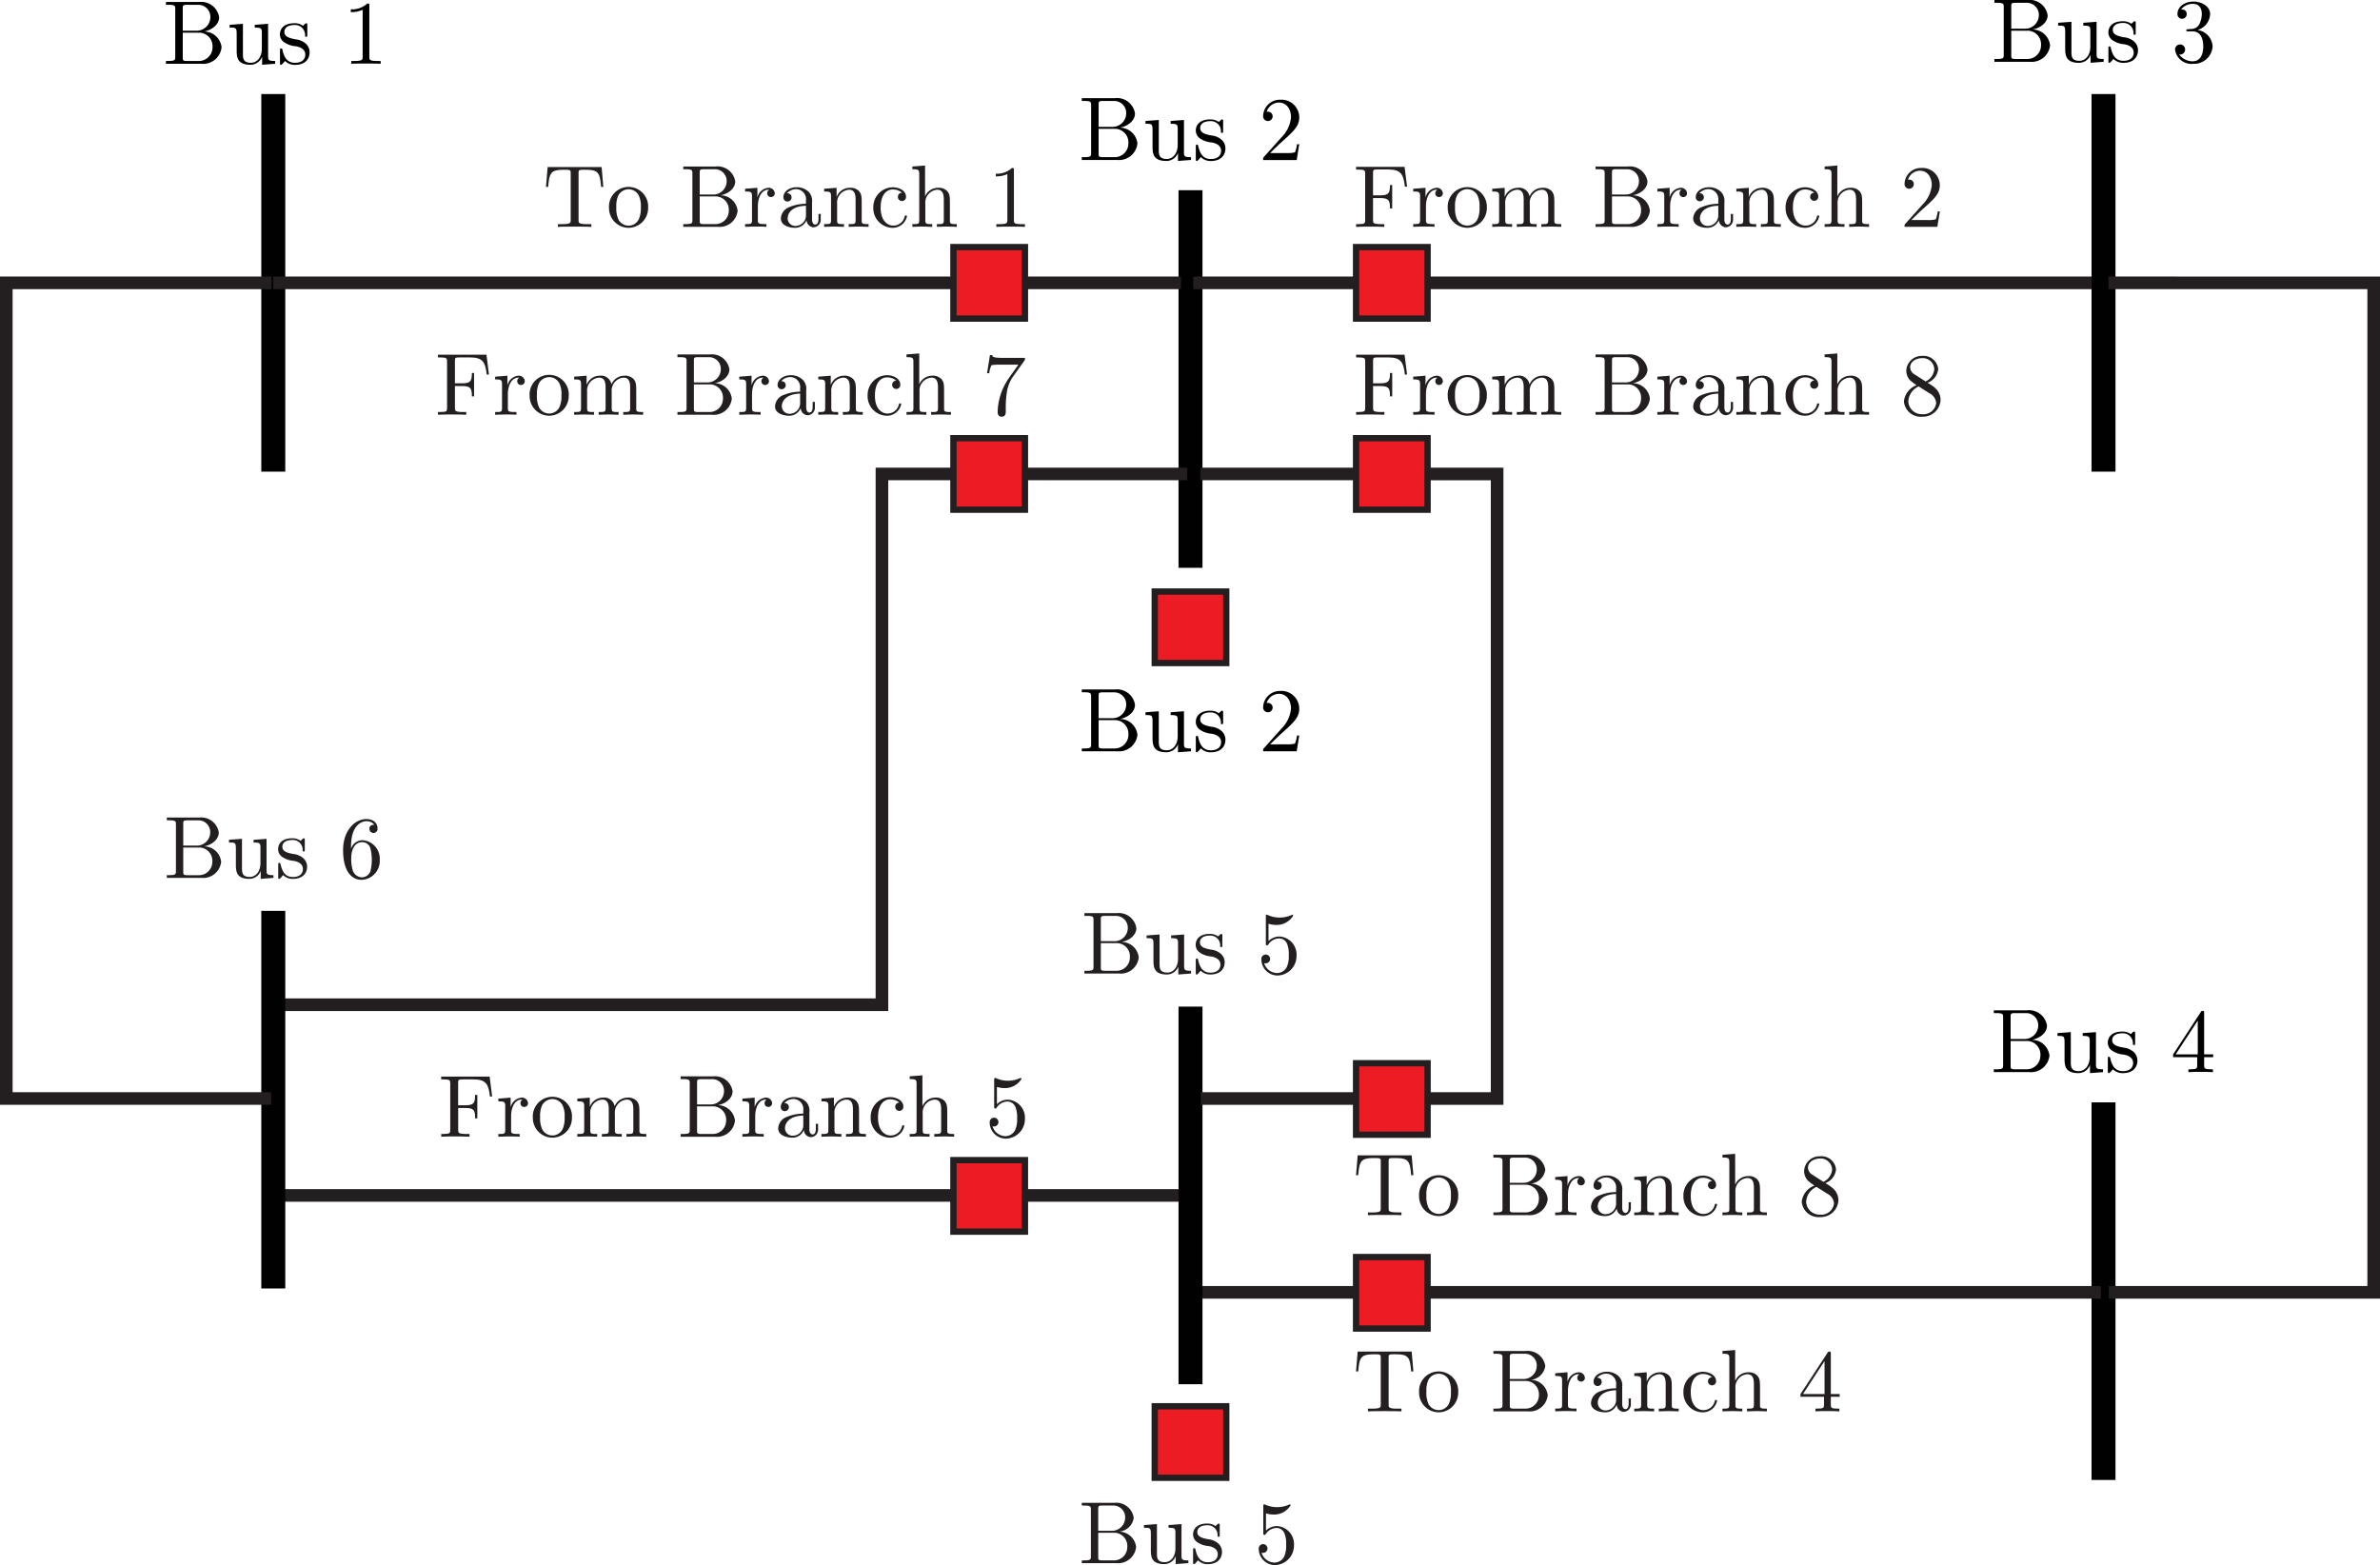 <svg id="Layer_1" data-name="Layer 1" xmlns="http://www.w3.org/2000/svg" viewBox="0 0 188.66 124.069"><defs><style>.cls-1,.cls-4{fill:none;}.cls-1{stroke:#010101;stroke-width:1.9px;}.cls-1,.cls-3,.cls-4,.cls-5{stroke-miterlimit:10;}.cls-2{fill:#231f20;}.cls-3{fill:#fff;}.cls-3,.cls-4,.cls-5{stroke:#231f20;}.cls-5{fill:#ed1c24;stroke-width:0.5px;}</style></defs><path d="M26.126,5.311a1.466,1.466,0,0,1-1.6,1.313H21.715V6.4h.172c.552,0,.566-.079.566-.338V2.284c0-.258-.014-.337-.566-.337h-.172V1.725H24.34a1.44,1.44,0,0,1,1.593,1.212c0,.531-.5.99-1.191,1.126A1.408,1.408,0,0,1,26.126,5.311ZM24.089,4a1.083,1.083,0,0,0,1.148-1.062.953.953,0,0,0-.947-.99H23.4c-.337,0-.351.05-.351.287V4ZM25.409,5.3A1.075,1.075,0,0,0,24.4,4.156H23.049V6.115c0,.237.014.287.351.287h.9A1.085,1.085,0,0,0,25.409,5.3Z" transform="translate(-8.562 -1.567)"/><path d="M28.414,6.7c-1.09,0-1.09-.653-1.09-1.212V4.415c0-.638,0-.66-.56-.66V3.533l1.055-.08V5.835c0,.373.028.71.631.71.524,0,.868-.488.868-1.111V4.156c0-.351-.057-.4-.559-.4V3.533l1.054-.08V6c0,.351.058.4.56.4v.222L29.34,6.7V6.057A.978.978,0,0,1,28.414,6.7Z" transform="translate(-8.562 -1.567)"/><path d="M31.061,4.9a.762.762,0,0,1-.309-.609c0-.4.273-.883,1.148-.883a1.106,1.106,0,0,1,.675.2A1.1,1.1,0,0,0,32.7,3.5c.093-.087.107-.087.143-.087.079,0,.079.051.079.172v.725c0,.136,0,.173-.093.173a.076.076,0,0,1-.086-.065.792.792,0,0,0-.84-.868c-.617,0-.8.293-.8.545,0,.416.48.509.882.588a1.464,1.464,0,0,1,.818.345.923.923,0,0,1,.3.681c0,.517-.33,1-1.155,1a1.073,1.073,0,0,1-.789-.308,1.621,1.621,0,0,0-.143.164c-.137.137-.144.144-.18.144-.079,0-.079-.05-.079-.172V5.584c0-.129,0-.179.094-.179.072,0,.079.029.1.122.136.609.395,1.018,1,1.018.56,0,.811-.286.811-.652,0-.517-.588-.631-.746-.66A1.88,1.88,0,0,1,31.061,4.9Z" transform="translate(-8.562 -1.567)"/><path d="M37.839,6.057c0,.266.022.345.668.345h.229v.222c-.251-.021-.875-.021-1.162-.021s-.911,0-1.162.021V6.4h.23c.645,0,.667-.086.667-.345V2.341a2.146,2.146,0,0,1-.94.187V2.306a1.772,1.772,0,0,0,1.306-.46c.164,0,.164.014.164.187Z" transform="translate(-8.562 -1.567)"/><line class="cls-1" x1="21.663" y1="7.455" x2="21.663" y2="37.389"/><path class="cls-2" d="M26.094,69.878a1.433,1.433,0,0,1-1.562,1.282H21.786v-.217h.168c.539,0,.554-.077.554-.329V66.923c0-.252-.015-.329-.554-.329h-.168v-.217H24.35a1.406,1.406,0,0,1,1.555,1.183c0,.519-.484.967-1.163,1.1A1.375,1.375,0,0,1,26.094,69.878ZM24.105,68.6a1.056,1.056,0,0,0,1.12-1.037.93.93,0,0,0-.924-.966h-.869c-.329,0-.343.049-.343.28V68.6Zm1.288,1.275a1.049,1.049,0,0,0-.987-1.121H23.089v1.912c0,.231.014.28.343.28h.876A1.057,1.057,0,0,0,25.393,69.872Z" transform="translate(-8.562 -1.567)"/><path class="cls-2" d="M28.326,71.237c-1.065,0-1.065-.637-1.065-1.183V69c0-.623,0-.645-.547-.645v-.216l1.03-.077V70.39c0,.364.028.693.617.693.51,0,.846-.476.846-1.085V68.751c0-.343-.055-.393-.546-.393v-.216l1.03-.077v2.486c0,.343.056.392.547.392v.217l-1.009.077v-.63A.956.956,0,0,1,28.326,71.237Z" transform="translate(-8.562 -1.567)"/><path class="cls-2" d="M30.908,69.48a.747.747,0,0,1-.3-.6c0-.392.266-.861,1.121-.861a1.079,1.079,0,0,1,.658.2.9.9,0,0,0,.119-.112c.091-.084.106-.084.14-.084.077,0,.077.048.077.168V68.9c0,.133,0,.168-.091.168-.013,0-.077,0-.084-.063a.772.772,0,0,0-.819-.847c-.6,0-.784.287-.784.532,0,.406.468.5.861.574a1.427,1.427,0,0,1,.8.336.906.906,0,0,1,.3.666c0,.5-.322.973-1.128.973a1.048,1.048,0,0,1-.771-.3,1.3,1.3,0,0,0-.139.161c-.134.133-.141.14-.176.14-.077,0-.077-.049-.077-.168v-.924c0-.126,0-.175.092-.175.069,0,.077.028.1.118.133.6.386,1,.974,1,.546,0,.791-.28.791-.637,0-.5-.574-.616-.728-.645A1.837,1.837,0,0,1,30.908,69.48Z" transform="translate(-8.562 -1.567)"/><path class="cls-2" d="M37.264,68.17a1.468,1.468,0,0,1,1.4,1.562,1.5,1.5,0,0,1-1.442,1.583c-.651,0-1.464-.5-1.464-2.368,0-1.548.945-2.451,1.842-2.451.581,0,.89.336.89.756a.323.323,0,1,1-.645.014c0-.315.28-.315.386-.315a.722.722,0,0,0-.616-.28c-.358,0-1.227.252-1.227,2.024v.168A.969.969,0,0,1,37.264,68.17Zm.651,2.493a3.723,3.723,0,0,0-.006-1.9.677.677,0,0,0-.652-.434c-.631,0-.854.7-.854,1.246a3.423,3.423,0,0,0,.126,1.016.805.805,0,0,0,.693.525A.732.732,0,0,0,37.915,70.663Z" transform="translate(-8.562 -1.567)"/><line class="cls-1" x1="94.37" y1="15.079" x2="94.37" y2="45.012"/><path d="M98.726,12.935a1.468,1.468,0,0,1-1.6,1.313H94.314v-.223h.172c.553,0,.567-.079.567-.337V9.908c0-.259-.014-.338-.567-.338h-.172V9.348H96.94a1.44,1.44,0,0,1,1.592,1.212c0,.531-.495.99-1.191,1.126A1.41,1.41,0,0,1,98.726,12.935Zm-2.037-1.313a1.082,1.082,0,0,0,1.147-1.062.953.953,0,0,0-.947-.99H96c-.337,0-.352.051-.352.287v1.765Zm1.32,1.3A1.075,1.075,0,0,0,97,11.78H95.648v1.958c0,.237.015.287.352.287h.9A1.084,1.084,0,0,0,98.009,12.927Z" transform="translate(-8.562 -1.567)"/><path d="M101.013,14.327c-1.09,0-1.09-.653-1.09-1.213V12.038c0-.639,0-.659-.559-.659v-.223l1.054-.079v2.381c0,.374.029.711.631.711.524,0,.869-.488.869-1.112V11.78c0-.352-.058-.4-.56-.4v-.223l1.055-.079v2.546c0,.352.057.4.559.4v.223l-1.033.079v-.646A.979.979,0,0,1,101.013,14.327Z" transform="translate(-8.562 -1.567)"/><path d="M103.66,12.526a.765.765,0,0,1-.308-.61c0-.4.273-.882,1.148-.882a1.11,1.11,0,0,1,.674.2.941.941,0,0,0,.122-.114c.093-.086.108-.086.144-.086.078,0,.078.05.078.172v.724c0,.137,0,.173-.093.173a.077.077,0,0,1-.086-.065.791.791,0,0,0-.839-.868c-.617,0-.8.294-.8.545,0,.417.481.509.883.589a1.453,1.453,0,0,1,.817.344.922.922,0,0,1,.3.682c0,.516-.33,1-1.155,1a1.069,1.069,0,0,1-.789-.309,1.9,1.9,0,0,0-.144.165c-.136.137-.143.144-.179.144-.079,0-.079-.05-.079-.173v-.947c0-.128,0-.179.093-.179.072,0,.079.029.1.122.137.61.395,1.019,1,1.019.559,0,.811-.287.811-.653,0-.517-.589-.632-.747-.66A1.885,1.885,0,0,1,103.66,12.526Z" transform="translate(-8.562 -1.567)"/><path d="M110.532,13.7a2.359,2.359,0,0,0,.682-.057,2.394,2.394,0,0,0,.158-.639h.179l-.2,1.249h-2.662c0-.172,0-.187.08-.266l1.377-1.535a2.574,2.574,0,0,0,.753-1.585c0-.589-.308-1.17-.961-1.17a1.035,1.035,0,0,0-.969.732.281.281,0,0,1,.093-.007.363.363,0,0,1,.381.373.377.377,0,1,1-.754-.022,1.326,1.326,0,0,1,1.342-1.3,1.41,1.41,0,0,1,1.521,1.393c0,.717-.431,1.1-1.549,2.094l-.761.739Z" transform="translate(-8.562 -1.567)"/><line class="cls-3" x1="21.663" y1="22.422" x2="93.612" y2="22.422"/><line class="cls-1" x1="166.743" y1="87.388" x2="166.743" y2="117.322"/><polyline class="cls-4" points="94.109 37.571 69.912 37.571 69.911 79.647 22.19 79.648"/><line class="cls-3" x1="21.892" y1="94.765" x2="93.841" y2="94.765"/><line class="cls-1" x1="21.663" y1="102.141" x2="21.663" y2="72.207"/><line class="cls-3" x1="94.587" y1="102.448" x2="166.535" y2="102.448"/><line class="cls-1" x1="94.37" y1="79.798" x2="94.37" y2="109.732"/><line class="cls-3" x1="94.587" y1="22.422" x2="166.535" y2="22.422"/><line class="cls-1" x1="166.743" y1="7.455" x2="166.743" y2="37.389"/><path d="M171.07,5.153a1.468,1.468,0,0,1-1.6,1.314h-2.812V6.244h.172c.552,0,.566-.079.566-.337V2.126c0-.258-.014-.337-.566-.337h-.172V1.567h2.625a1.44,1.44,0,0,1,1.593,1.212c0,.531-.5.99-1.191,1.126A1.41,1.41,0,0,1,171.07,5.153ZM169.032,3.84a1.081,1.081,0,0,0,1.148-1.061.953.953,0,0,0-.947-.99h-.889c-.338,0-.352.05-.352.287V3.84Zm1.32,1.306A1.074,1.074,0,0,0,169.341,4h-1.349V5.957c0,.237.014.287.352.287h.9A1.085,1.085,0,0,0,170.352,5.146Z" transform="translate(-8.562 -1.567)"/><path d="M173.357,6.546c-1.09,0-1.09-.653-1.09-1.213V4.257c0-.639,0-.66-.56-.66V3.374l1.055-.078V5.677c0,.374.029.711.631.711.524,0,.868-.488.868-1.112V4c0-.352-.057-.4-.559-.4V3.374l1.054-.078V5.842c0,.352.058.4.56.4v.223l-1.033.079V5.9A.981.981,0,0,1,173.357,6.546Z" transform="translate(-8.562 -1.567)"/><path d="M176,4.744a.762.762,0,0,1-.309-.609c0-.4.273-.883,1.148-.883a1.106,1.106,0,0,1,.675.2,1.011,1.011,0,0,0,.122-.114c.093-.087.108-.087.143-.087.079,0,.079.051.079.173v.724c0,.137,0,.172-.093.172-.014,0-.079,0-.086-.064a.792.792,0,0,0-.84-.869c-.617,0-.8.294-.8.546,0,.416.481.509.882.588a1.467,1.467,0,0,1,.818.344.925.925,0,0,1,.3.682c0,.517-.329,1-1.154,1a1.076,1.076,0,0,1-.79-.309,1.521,1.521,0,0,0-.143.165c-.137.136-.144.144-.179.144-.08,0-.08-.051-.08-.173V5.426c0-.129,0-.179.094-.179.072,0,.079.029.1.121.137.611.395,1.02,1,1.02.559,0,.81-.288.81-.653,0-.517-.588-.632-.746-.66A1.874,1.874,0,0,1,176,4.744Z" transform="translate(-8.562 -1.567)"/><path d="M183.952,5.24a1.463,1.463,0,0,1-1.528,1.384A1.309,1.309,0,0,1,180.975,5.5a.4.4,0,1,1,.8-.014.393.393,0,0,1-.474.394,1.306,1.306,0,0,0,1.1.545c.315,0,.81-.208.81-1.183,0-.7-.265-1.191-.854-1.191h-.315c-.122,0-.172,0-.172-.079s.05-.079.107-.087.223-.014.28-.021a.7.7,0,0,0,.639-.373,1.8,1.8,0,0,0,.2-.818c0-.645-.394-.8-.688-.8a1.164,1.164,0,0,0-.955.445c.108,0,.445,0,.445.358a.366.366,0,1,1-.731-.007c0-.545.545-.976,1.269-.976.689,0,1.321.4,1.321.99a1.383,1.383,0,0,1-1,1.263A1.384,1.384,0,0,1,183.952,5.24Z" transform="translate(-8.562 -1.567)"/><path d="M171.02,85.245a1.467,1.467,0,0,1-1.6,1.312h-2.812v-.223h.172c.553,0,.567-.078.567-.336V82.217c0-.258-.014-.338-.567-.338h-.172v-.222h2.625a1.441,1.441,0,0,1,1.593,1.212c0,.531-.5.99-1.191,1.127A1.409,1.409,0,0,1,171.02,85.245Zm-2.038-1.314a1.082,1.082,0,0,0,1.148-1.062.954.954,0,0,0-.947-.99h-.889c-.338,0-.352.051-.352.287v1.765Zm1.321,1.306a1.076,1.076,0,0,0-1.012-1.148h-1.349v1.959c0,.236.014.286.352.286h.9A1.084,1.084,0,0,0,170.3,85.237Z" transform="translate(-8.562 -1.567)"/><path d="M173.307,86.636c-1.09,0-1.09-.653-1.09-1.212V84.347c0-.638,0-.659-.559-.659v-.223l1.054-.079v2.382c0,.373.028.71.631.71.524,0,.868-.487.868-1.112V84.089c0-.351-.057-.4-.559-.4v-.223l1.054-.079v2.547c0,.351.058.4.56.4v.223l-1.033.079v-.645A.98.98,0,0,1,173.307,86.636Z" transform="translate(-8.562 -1.567)"/><path d="M175.954,84.835a.761.761,0,0,1-.308-.609c0-.4.273-.883,1.147-.883a1.106,1.106,0,0,1,.675.2.945.945,0,0,0,.122-.115c.093-.086.107-.086.143-.086.079,0,.079.05.079.173v.724c0,.136,0,.172-.093.172a.077.077,0,0,1-.086-.065.791.791,0,0,0-.84-.867c-.616,0-.8.294-.8.545,0,.416.481.509.883.588a1.46,1.46,0,0,1,.817.344.928.928,0,0,1,.3.682c0,.516-.329,1-1.154,1a1.072,1.072,0,0,1-.79-.309,1.81,1.81,0,0,0-.143.166c-.137.136-.144.143-.179.143-.079,0-.079-.05-.079-.172v-.947c0-.129,0-.18.093-.18.072,0,.079.029.1.123.137.609.4,1.018,1,1.018.56,0,.811-.287.811-.653,0-.517-.589-.631-.747-.66A1.875,1.875,0,0,1,175.954,84.835Z" transform="translate(-8.562 -1.567)"/><path d="M180.824,85.373v-.222l2.2-3.364c.057-.087.079-.087.144-.087.114,0,.114.043.114.187v3.264H184v.222h-.717V86c0,.258.015.336.546.336h.15v.223c-.294-.022-.674-.022-.976-.022s-.674,0-.968.022v-.223h.151c.531,0,.545-.078.545-.336v-.625Zm1.952-2.9-1.751,2.676h1.751Z" transform="translate(-8.562 -1.567)"/><path class="cls-2" d="M98.829,77.46a1.433,1.433,0,0,1-1.562,1.282H94.521v-.218h.169c.539,0,.553-.076.553-.329V74.5c0-.252-.014-.329-.553-.329h-.169v-.217h2.564a1.406,1.406,0,0,1,1.555,1.184c0,.518-.483.966-1.163,1.1A1.376,1.376,0,0,1,98.829,77.46ZM96.84,76.178a1.056,1.056,0,0,0,1.12-1.036.931.931,0,0,0-.924-.967h-.869c-.329,0-.343.049-.343.281v1.722Zm1.288,1.275a1.049,1.049,0,0,0-.987-1.12H95.824v1.912c0,.231.014.279.343.279h.876A1.057,1.057,0,0,0,98.128,77.453Z" transform="translate(-8.562 -1.567)"/><path class="cls-2" d="M101.06,78.819c-1.064,0-1.064-.638-1.064-1.184v-1.05c0-.624,0-.645-.546-.645v-.217l1.029-.077v2.325c0,.364.028.694.617.694.511,0,.847-.476.847-1.086V76.333c0-.344-.056-.393-.546-.393v-.217l1.029-.077v2.486c0,.344.056.392.547.392v.218l-1.009.077v-.63A.955.955,0,0,1,101.06,78.819Z" transform="translate(-8.562 -1.567)"/><path class="cls-2" d="M103.642,77.061a.748.748,0,0,1-.3-.6c0-.392.266-.861,1.121-.861a1.079,1.079,0,0,1,.658.2.9.9,0,0,0,.119-.112c.091-.084.106-.084.14-.084.077,0,.077.049.077.168v.708c0,.133,0,.167-.09.167-.015,0-.078,0-.084-.062a.774.774,0,0,0-.82-.848c-.6,0-.784.287-.784.533,0,.406.469.5.861.574a1.427,1.427,0,0,1,.8.336.9.9,0,0,1,.3.665c0,.5-.323.974-1.128.974a1.046,1.046,0,0,1-.77-.3,1.274,1.274,0,0,0-.14.161c-.134.133-.141.14-.176.14-.077,0-.077-.049-.077-.168v-.925c0-.126,0-.175.091-.175.07,0,.078.028.1.119.132.6.385,1,.973,1,.546,0,.791-.281.791-.638,0-.5-.574-.616-.728-.644A1.843,1.843,0,0,1,103.642,77.061Z" transform="translate(-8.562 -1.567)"/><path class="cls-2" d="M109.817,78.9a1.287,1.287,0,0,1-1.268-1.282.348.348,0,1,1,.343.315.316.316,0,0,1-.119-.014,1.091,1.091,0,0,0,1.03.785.879.879,0,0,0,.75-.455,2.041,2.041,0,0,0,.168-.96,2.178,2.178,0,0,0-.126-.883.687.687,0,0,0-.6-.448,1.053,1.053,0,0,0-.9.49c-.028.042-.042.063-.091.063-.1,0-.1-.055-.1-.182V74.252c0-.112,0-.168.069-.168a.2.2,0,0,1,.084.021,2.28,2.28,0,0,0,.932.2,2.321,2.321,0,0,0,.953-.2.1.1,0,0,1,.056-.021.068.068,0,0,1,.07.077,1.529,1.529,0,0,1-1.352.729,2.232,2.232,0,0,1-.6-.091v1.365a1.235,1.235,0,0,1,.89-.357,1.438,1.438,0,0,1,1.331,1.534A1.547,1.547,0,0,1,109.817,78.9Z" transform="translate(-8.562 -1.567)"/><polyline class="cls-4" points="95.148 37.571 118.675 37.572 118.675 62.546 118.675 87.082 95.182 87.082"/><polyline class="cls-4" points="167.133 22.422 188.16 22.423 188.16 62.79 188.16 102.448 167.167 102.448"/><polyline class="cls-4" points="21.527 22.422 0.5 22.422 0.5 55.039 0.5 87.082 21.493 87.082"/><rect class="cls-5" x="75.577" y="91.967" width="5.669" height="5.669"/><rect class="cls-5" x="107.494" y="84.285" width="5.669" height="5.669"/><rect class="cls-5" x="107.494" y="99.65" width="5.669" height="5.669"/><rect class="cls-5" x="91.535" y="111.48" width="5.669" height="5.669"/><rect class="cls-5" x="75.577" y="19.587" width="5.669" height="5.669"/><rect class="cls-5" x="75.577" y="34.737" width="5.669" height="5.669"/><rect class="cls-5" x="107.494" y="34.737" width="5.669" height="5.669"/><rect class="cls-5" x="107.494" y="19.587" width="5.669" height="5.669"/><rect class="cls-5" x="91.535" y="46.893" width="5.669" height="5.669"/><path class="cls-2" d="M120.1,16.363h-.175C119.81,15.4,119.635,15,118.584,15h-.841c-.329,0-.342.049-.342.28v1.772h.6c.673,0,.743-.231.743-.82h.175v1.856h-.175c0-.595-.07-.819-.743-.819h-.6V19c0,.245,0,.336.665.336h.231v.217c-.253-.021-.889-.021-1.177-.021s-.819,0-1.064.021v-.217h.168c.539,0,.553-.077.553-.329v-3.67c0-.252-.014-.329-.553-.329h-.168v-.217H119.9Z" transform="translate(-8.562 -1.567)"/><path class="cls-2" d="M122.419,16.454a.479.479,0,0,1,.519.427.3.3,0,0,1-.3.308.29.29,0,0,1-.3-.3.3.3,0,0,1,.161-.273.177.177,0,0,0-.077-.007c-.532,0-.826.623-.826,1.316V19c0,.252.014.329.532.329h.147v.217c-.28-.021-.61-.021-.89-.021-.2,0-.524.015-.8.021v-.217c.469,0,.546,0,.546-.315V17.14c0-.343-.055-.392-.546-.392v-.217l.974-.077v.77A.98.98,0,0,1,122.419,16.454Z" transform="translate(-8.562 -1.567)"/><path class="cls-2" d="M124.869,19.627a1.564,1.564,0,0,1-1.547-1.577,1.553,1.553,0,1,1,3.1,0A1.561,1.561,0,0,1,124.869,19.627Zm.82-.694a2.126,2.126,0,0,0,.154-.938,1.916,1.916,0,0,0-.183-.974.916.916,0,0,0-.791-.455.939.939,0,0,0-.8.469,2.009,2.009,0,0,0-.168.96,2.094,2.094,0,0,0,.174.987.918.918,0,0,0,.8.469A.9.9,0,0,0,125.689,18.933Z" transform="translate(-8.562 -1.567)"/><path class="cls-2" d="M126.85,16.748v-.217l.987-.077v.735a1.105,1.105,0,0,1,1.036-.735.829.829,0,0,1,.932.686,1.109,1.109,0,0,1,1.016-.686.933.933,0,0,1,.735.259c.217.252.217.469.217,1.071v1.338c.007.21.182.21.547.21v.217c-.239-.006-.6-.021-.785-.021s-.546.015-.792.021v-.217c.47,0,.546,0,.546-.315V17.385c0-.4-.076-.777-.517-.777a1.023,1.023,0,0,0-.945,1.121v1.288c0,.315.076.315.545.315v.217c-.238-.006-.6-.021-.784-.021s-.547.015-.792.021v-.217c.47,0,.547,0,.547-.315V17.385c0-.4-.077-.777-.518-.777a1.023,1.023,0,0,0-.946,1.121v1.288c0,.315.077.315.546.315v.217c-.238-.006-.6-.021-.784-.021s-.546.015-.791.021v-.217c.469,0,.546,0,.546-.315V17.14C127.4,16.8,127.34,16.748,126.85,16.748Z" transform="translate(-8.562 -1.567)"/><path class="cls-2" d="M139.347,18.268a1.433,1.433,0,0,1-1.562,1.281h-2.746v-.217h.168c.54,0,.554-.077.554-.329V15.312c0-.252-.014-.329-.554-.329h-.168v-.217H137.6a1.406,1.406,0,0,1,1.555,1.183c0,.519-.484.967-1.163,1.1A1.375,1.375,0,0,1,139.347,18.268Zm-1.989-1.282a1.057,1.057,0,0,0,1.121-1.037.93.93,0,0,0-.925-.966h-.868c-.33,0-.344.049-.344.28v1.723Zm1.289,1.275a1.051,1.051,0,0,0-.988-1.121h-1.317v1.912c0,.231.014.28.344.28h.875A1.058,1.058,0,0,0,138.647,18.261Z" transform="translate(-8.562 -1.567)"/><path class="cls-2" d="M141.775,16.454a.478.478,0,0,1,.518.427.294.294,0,0,1-.3.308.289.289,0,0,1-.3-.3.3.3,0,0,1,.161-.273.18.18,0,0,0-.077-.007c-.532,0-.826.623-.826,1.316V19c0,.252.013.329.532.329h.146v.217c-.28-.021-.609-.021-.889-.021-.2,0-.525.015-.8.021v-.217c.469,0,.546,0,.546-.315V17.14c0-.343-.056-.392-.546-.392v-.217l.973-.077v.77A.98.98,0,0,1,141.775,16.454Z" transform="translate(-8.562 -1.567)"/><path class="cls-2" d="M143.9,19.627c-.442,0-1.121-.176-1.121-.743a1.02,1.02,0,0,1,.7-.91,3.4,3.4,0,0,1,1.289-.253v-.259a.793.793,0,0,0-.742-.9.984.984,0,0,0-.757.322c.322.007.357.238.357.322a.322.322,0,1,1-.644-.007c0-.462.483-.791,1.058-.791a1.338,1.338,0,0,1,.959.385,1.035,1.035,0,0,1,.252.826v1.4c0,.035.029.35.259.35.077,0,.252-.042.252-.448v-.392h.176v.392a.6.6,0,0,1-.574.665.587.587,0,0,1-.547-.574A.969.969,0,0,1,143.9,19.627Zm-.582-.75a.6.6,0,0,0,.631.6.841.841,0,0,0,.819-.9v-.7C143.608,17.911,143.313,18.492,143.313,18.877Z" transform="translate(-8.562 -1.567)"/><path class="cls-2" d="M146.2,16.748v-.217l.989-.077v.735a1.1,1.1,0,0,1,1.036-.735.932.932,0,0,1,.735.259c.218.252.218.469.218,1.071v1.338c.007.21.182.21.546.21v.217c-.238-.006-.6-.021-.784-.021s-.547.015-.792.021v-.217c.469,0,.547,0,.547-.315V17.385c0-.4-.078-.777-.519-.777a1.023,1.023,0,0,0-.945,1.121v1.288c0,.315.077.315.546.315v.217c-.239-.006-.6-.021-.785-.021s-.545.015-.792.021v-.217c.47,0,.547,0,.547-.315V17.14C146.75,16.8,146.7,16.748,146.2,16.748Z" transform="translate(-8.562 -1.567)"/><path class="cls-2" d="M151.672,19.451a.915.915,0,0,0,.918-.735c.014-.042.028-.07.091-.07.021,0,.091,0,.091.07a1.152,1.152,0,0,1-1.162.911,1.55,1.55,0,0,1-1.506-1.59,1.569,1.569,0,0,1,1.519-1.625c.539,0,1.072.273,1.072.749a.322.322,0,1,1-.644.007.316.316,0,0,1,.329-.322,1.142,1.142,0,0,0-.75-.259c-.371,0-.945.294-.945,1.436C150.685,19.15,151.3,19.451,151.672,19.451Z" transform="translate(-8.562 -1.567)"/><path class="cls-2" d="M153.743,15.375c0-.343-.055-.392-.545-.392v-.217l1.007-.077V17.14a1.11,1.11,0,0,1,1.016-.686.932.932,0,0,1,.735.259c.218.252.218.469.218,1.071v1.338c.007.21.182.21.546.21v.217c-.238-.006-.6-.021-.784-.021s-.547.015-.792.021v-.217c.47,0,.547,0,.547-.315V17.385c0-.4-.077-.777-.519-.777a1.023,1.023,0,0,0-.945,1.121v1.288c0,.315.077.315.546.315v.217c-.238-.006-.6-.021-.784-.021s-.546.015-.791.021v-.217c.468,0,.545,0,.545-.315Z" transform="translate(-8.562 -1.567)"/><path class="cls-2" d="M161.339,19.01a2.281,2.281,0,0,0,.665-.056,2.3,2.3,0,0,0,.155-.623h.174l-.2,1.218h-2.6c0-.168,0-.182.077-.259l1.344-1.5a2.51,2.51,0,0,0,.737-1.548c0-.575-.3-1.142-.939-1.142a1.011,1.011,0,0,0-.946.714.27.27,0,0,1,.092-.007.354.354,0,0,1,.371.364.368.368,0,1,1-.736-.021,1.294,1.294,0,0,1,1.31-1.267,1.375,1.375,0,0,1,1.484,1.359c0,.7-.42,1.078-1.512,2.045l-.743.721Z" transform="translate(-8.562 -1.567)"/><path d="M98.726,59.81a1.468,1.468,0,0,1-1.6,1.313H94.314V60.9h.172c.553,0,.567-.079.567-.337V56.782c0-.258-.014-.337-.567-.337h-.172v-.222H96.94a1.44,1.44,0,0,1,1.592,1.212c0,.531-.495.99-1.191,1.126A1.41,1.41,0,0,1,98.726,59.81ZM96.689,58.5a1.081,1.081,0,0,0,1.147-1.061.953.953,0,0,0-.947-.99H96c-.337,0-.352.05-.352.287V58.5Zm1.32,1.306A1.075,1.075,0,0,0,97,58.655H95.648v1.958c0,.237.015.287.352.287h.9A1.084,1.084,0,0,0,98.009,59.8Z" transform="translate(-8.562 -1.567)"/><path d="M101.013,61.2c-1.09,0-1.09-.652-1.09-1.212V58.913c0-.639,0-.66-.559-.66V58.03l1.054-.078v2.381c0,.373.029.711.631.711.524,0,.869-.488.869-1.112V58.655c0-.352-.058-.4-.56-.4V58.03l1.055-.078V60.5c0,.352.057.4.559.4v.223l-1.033.078v-.645A.98.98,0,0,1,101.013,61.2Z" transform="translate(-8.562 -1.567)"/><path d="M103.66,59.4a.767.767,0,0,1-.308-.61c0-.4.273-.882,1.148-.882a1.11,1.11,0,0,1,.674.2.884.884,0,0,0,.122-.115c.093-.085.108-.085.144-.085.078,0,.078.05.078.172v.724c0,.137,0,.172-.093.172-.014,0-.079,0-.086-.064a.791.791,0,0,0-.839-.868c-.617,0-.8.294-.8.545,0,.416.481.509.883.589a1.452,1.452,0,0,1,.817.343.926.926,0,0,1,.3.682c0,.516-.33,1-1.155,1a1.071,1.071,0,0,1-.789-.308,1.9,1.9,0,0,0-.144.165c-.136.136-.143.143-.179.143-.079,0-.079-.05-.079-.172v-.947c0-.129,0-.179.093-.179.072,0,.079.029.1.122.137.61.395,1.019,1,1.019.559,0,.811-.288.811-.653,0-.517-.589-.632-.747-.661A1.876,1.876,0,0,1,103.66,59.4Z" transform="translate(-8.562 -1.567)"/><path d="M110.532,60.57a2.32,2.32,0,0,0,.682-.058,2.375,2.375,0,0,0,.158-.638h.179l-.2,1.249h-2.662c0-.173,0-.187.08-.266l1.377-1.535a2.574,2.574,0,0,0,.753-1.586c0-.588-.308-1.169-.961-1.169a1.035,1.035,0,0,0-.969.731.281.281,0,0,1,.093-.007.364.364,0,0,1,.381.374.377.377,0,1,1-.754-.022,1.326,1.326,0,0,1,1.342-1.3,1.41,1.41,0,0,1,1.521,1.392c0,.718-.431,1.105-1.549,2.1l-.761.739Z" transform="translate(-8.562 -1.567)"/><path class="cls-2" d="M98.622,124.2a1.433,1.433,0,0,1-1.562,1.282H94.314v-.217h.169c.539,0,.553-.077.553-.33v-3.69c0-.252-.014-.33-.553-.33h-.169V120.7h2.564a1.405,1.405,0,0,1,1.554,1.184,1.271,1.271,0,0,1-1.162,1.1A1.376,1.376,0,0,1,98.622,124.2Zm-1.99-1.282a1.056,1.056,0,0,0,1.121-1.036.931.931,0,0,0-.924-.967H95.96c-.329,0-.343.049-.343.281v1.722Zm1.289,1.275a1.049,1.049,0,0,0-.987-1.12H95.617v1.912c0,.231.014.28.343.28h.876A1.059,1.059,0,0,0,97.921,124.192Z" transform="translate(-8.562 -1.567)"/><path class="cls-2" d="M100.853,125.558c-1.064,0-1.064-.638-1.064-1.184v-1.05c0-.623,0-.645-.547-.645v-.217l1.03-.077v2.325c0,.365.028.694.616.694.512,0,.848-.476.848-1.086v-1.246c0-.344-.056-.393-.546-.393v-.217l1.029-.077v2.486c0,.344.056.393.546.393v.217l-1.008.077v-.63A.957.957,0,0,1,100.853,125.558Z" transform="translate(-8.562 -1.567)"/><path class="cls-2" d="M103.435,123.8a.746.746,0,0,1-.3-.595c0-.393.266-.862,1.121-.862a1.079,1.079,0,0,1,.658.2.9.9,0,0,0,.119-.112c.091-.084.105-.084.14-.084.077,0,.077.049.077.168v.708c0,.133,0,.168-.091.168a.075.075,0,0,1-.084-.063.773.773,0,0,0-.819-.848c-.6,0-.785.288-.785.533,0,.406.47.5.862.574a1.427,1.427,0,0,1,.8.336.9.9,0,0,1,.294.665c0,.5-.322.974-1.127.974a1.046,1.046,0,0,1-.77-.3,1.55,1.55,0,0,0-.141.161c-.133.133-.14.14-.175.14-.077,0-.077-.049-.077-.168v-.925c0-.126,0-.175.091-.175.07,0,.077.028.1.119.133.6.386.995.974.995.546,0,.791-.281.791-.637,0-.5-.574-.617-.728-.645A1.839,1.839,0,0,1,103.435,123.8Z" transform="translate(-8.562 -1.567)"/><path class="cls-2" d="M109.61,125.635a1.286,1.286,0,0,1-1.268-1.282.347.347,0,1,1,.343.315.3.3,0,0,1-.119-.014,1.091,1.091,0,0,0,1.03.785.876.876,0,0,0,.749-.455,2.041,2.041,0,0,0,.168-.96,2.153,2.153,0,0,0-.126-.882.685.685,0,0,0-.595-.449,1.053,1.053,0,0,0-.9.491c-.027.041-.042.062-.09.062-.1,0-.1-.055-.1-.182v-2.072c0-.113,0-.169.07-.169a.206.206,0,0,1,.084.021,2.261,2.261,0,0,0,.932.2,2.315,2.315,0,0,0,.952-.2.1.1,0,0,1,.057-.021.068.068,0,0,1,.069.077,1.526,1.526,0,0,1-1.351.729,2.226,2.226,0,0,1-.6-.091V122.9a1.235,1.235,0,0,1,.89-.357,1.437,1.437,0,0,1,1.33,1.534A1.547,1.547,0,0,1,109.61,125.635Z" transform="translate(-8.562 -1.567)"/><path class="cls-2" d="M56.386,16.384H56.21c-.1-1.128-.2-1.359-1.26-1.359a3.3,3.3,0,0,0-.4.014c-.126.028-.126.126-.126.266V19c0,.238,0,.336.736.336h.28v.217c-.288-.021-1.009-.021-1.331-.021s-1.037,0-1.324.021v-.217h.28c.735,0,.735-.1.735-.336V15.305c0-.161,0-.238-.146-.266a2.953,2.953,0,0,0-.379-.014c-1.058,0-1.162.231-1.261,1.359H51.84l.133-1.576h4.279Z" transform="translate(-8.562 -1.567)"/><path class="cls-2" d="M58.386,19.627a1.564,1.564,0,0,1-1.548-1.577,1.554,1.554,0,1,1,3.1,0A1.561,1.561,0,0,1,58.386,19.627Zm.819-.694A2.114,2.114,0,0,0,59.36,18a1.916,1.916,0,0,0-.183-.974.917.917,0,0,0-.791-.455.942.942,0,0,0-.8.469,2.009,2.009,0,0,0-.168.96,2.083,2.083,0,0,0,.175.987.917.917,0,0,0,.8.469A.9.9,0,0,0,59.205,18.933Z" transform="translate(-8.562 -1.567)"/><path class="cls-2" d="M67.033,18.268a1.433,1.433,0,0,1-1.562,1.281H62.725v-.217h.168c.54,0,.554-.077.554-.329V15.312c0-.252-.014-.329-.554-.329h-.168v-.217h2.563a1.406,1.406,0,0,1,1.555,1.183c0,.519-.483.967-1.162,1.1A1.376,1.376,0,0,1,67.033,18.268Zm-1.99-1.282a1.056,1.056,0,0,0,1.121-1.037.93.93,0,0,0-.924-.966h-.869c-.33,0-.343.049-.343.28v1.723Zm1.289,1.275a1.051,1.051,0,0,0-.988-1.121H64.028v1.912c0,.231.013.28.343.28h.875A1.058,1.058,0,0,0,66.332,18.261Z" transform="translate(-8.562 -1.567)"/><path class="cls-2" d="M69.46,16.454a.479.479,0,0,1,.519.427.3.3,0,0,1-.3.308.29.29,0,0,1-.3-.3.3.3,0,0,1,.161-.273.177.177,0,0,0-.077-.007c-.532,0-.826.623-.826,1.316V19c0,.252.014.329.532.329h.147v.217c-.28-.021-.609-.021-.89-.021-.2,0-.524.015-.8.021v-.217c.469,0,.546,0,.546-.315V17.14c0-.343-.055-.392-.546-.392v-.217l.974-.077v.77A.98.98,0,0,1,69.46,16.454Z" transform="translate(-8.562 -1.567)"/><path class="cls-2" d="M71.581,19.627c-.441,0-1.121-.176-1.121-.743a1.02,1.02,0,0,1,.7-.91,3.391,3.391,0,0,1,1.289-.253v-.259a.793.793,0,0,0-.743-.9.983.983,0,0,0-.756.322c.322.007.357.238.357.322a.323.323,0,1,1-.645-.007c0-.462.484-.791,1.058-.791a1.339,1.339,0,0,1,.96.385,1.035,1.035,0,0,1,.252.826v1.4c0,.035.028.35.259.35.077,0,.252-.042.252-.448v-.392h.176v.392a.6.6,0,0,1-.575.665.588.588,0,0,1-.547-.574A.968.968,0,0,1,71.581,19.627ZM71,18.877a.6.6,0,0,0,.631.6.841.841,0,0,0,.82-.9v-.7C71.294,17.911,71,18.492,71,18.877Z" transform="translate(-8.562 -1.567)"/><path class="cls-2" d="M73.891,16.748v-.217l.987-.077v.735a1.105,1.105,0,0,1,1.036-.735.934.934,0,0,1,.736.259c.218.252.218.469.218,1.071v1.338c.006.21.181.21.545.21v.217c-.238-.006-.6-.021-.784-.021s-.547.015-.792.021v-.217c.47,0,.547,0,.547-.315V17.385c0-.4-.077-.777-.518-.777a1.023,1.023,0,0,0-.946,1.121v1.288c0,.315.077.315.546.315v.217c-.238-.006-.6-.021-.784-.021s-.546.015-.791.021v-.217c.469,0,.546,0,.546-.315V17.14C74.437,16.8,74.381,16.748,73.891,16.748Z" transform="translate(-8.562 -1.567)"/><path class="cls-2" d="M79.358,19.451a.915.915,0,0,0,.918-.735.08.08,0,0,1,.091-.07c.021,0,.09,0,.09.07a1.151,1.151,0,0,1-1.162.911,1.551,1.551,0,0,1-1.506-1.59,1.57,1.57,0,0,1,1.52-1.625c.539,0,1.071.273,1.071.749a.322.322,0,1,1-.643.007.316.316,0,0,1,.329-.322,1.143,1.143,0,0,0-.75-.259c-.371,0-.946.294-.946,1.436C78.37,19.15,78.987,19.451,79.358,19.451Z" transform="translate(-8.562 -1.567)"/><path class="cls-2" d="M81.429,15.375c0-.343-.056-.392-.546-.392v-.217l1.008-.077V17.14a1.109,1.109,0,0,1,1.016-.686.933.933,0,0,1,.735.259c.218.252.218.469.218,1.071v1.338c.007.21.181.21.546.21v.217c-.239-.006-.6-.021-.785-.021s-.546.015-.792.021v-.217c.47,0,.547,0,.547-.315V17.385c0-.4-.077-.777-.518-.777a1.023,1.023,0,0,0-.946,1.121v1.288c0,.315.078.315.546.315v.217c-.238-.006-.6-.021-.784-.021s-.546.015-.791.021v-.217c.469,0,.546,0,.546-.315Z" transform="translate(-8.562 -1.567)"/><path class="cls-2" d="M88.934,19c0,.259.02.336.651.336h.224v.217c-.245-.021-.855-.021-1.135-.021s-.889,0-1.135.021v-.217h.225c.63,0,.651-.084.651-.336V15.368a2.1,2.1,0,0,1-.918.182v-.217a1.734,1.734,0,0,0,1.276-.448c.161,0,.161.014.161.182Z" transform="translate(-8.562 -1.567)"/><path class="cls-2" d="M47.321,31.26h-.175c-.112-.967-.287-1.359-1.338-1.359h-.841c-.329,0-.343.049-.343.28v1.772h.6c.673,0,.743-.231.743-.82h.175v1.856h-.175c0-.595-.07-.819-.743-.819h-.6v1.723c0,.245,0,.336.665.336h.232v.217c-.253-.021-.89-.021-1.177-.021s-.819,0-1.064.021v-.217h.168c.539,0,.552-.076.552-.329V30.23c0-.252-.013-.329-.552-.329H43.28v-.217h3.844Z" transform="translate(-8.562 -1.567)"/><path class="cls-2" d="M49.643,31.351a.479.479,0,0,1,.519.427.3.3,0,0,1-.3.308.289.289,0,0,1-.3-.3.3.3,0,0,1,.161-.273.18.18,0,0,0-.077-.007c-.532,0-.826.623-.826,1.316V33.9c0,.253.013.329.532.329H49.5v.217c-.28-.021-.609-.021-.889-.021-.2,0-.525.015-.8.021v-.217c.469,0,.546,0,.546-.315V32.037c0-.343-.056-.392-.546-.392v-.217l.974-.077v.77A.978.978,0,0,1,49.643,31.351Z" transform="translate(-8.562 -1.567)"/><path class="cls-2" d="M52.093,34.524a1.564,1.564,0,0,1-1.548-1.577,1.554,1.554,0,1,1,3.1,0A1.561,1.561,0,0,1,52.093,34.524Zm.819-.694a2.114,2.114,0,0,0,.155-.938,1.916,1.916,0,0,0-.183-.974.916.916,0,0,0-.791-.455.942.942,0,0,0-.8.469,2.009,2.009,0,0,0-.168.96,2.083,2.083,0,0,0,.175.987.917.917,0,0,0,.8.469A.9.9,0,0,0,52.912,33.83Z" transform="translate(-8.562 -1.567)"/><path class="cls-2" d="M54.074,31.645v-.217l.987-.077v.735a1.1,1.1,0,0,1,1.036-.735.83.83,0,0,1,.932.686,1.108,1.108,0,0,1,1.015-.686.934.934,0,0,1,.736.259c.216.252.216.469.216,1.071v1.338c.007.21.183.21.547.21v.217c-.238-.006-.6-.021-.785-.021s-.546.015-.791.021v-.217c.47,0,.546,0,.546-.315V32.282c0-.4-.076-.777-.518-.777a1.023,1.023,0,0,0-.945,1.121v1.288c0,.315.076.315.546.315v.217c-.238-.006-.6-.021-.784-.021s-.547.015-.792.021v-.217c.47,0,.547,0,.547-.315V32.282c0-.4-.077-.777-.519-.777a1.023,1.023,0,0,0-.945,1.121v1.288c0,.315.077.315.546.315v.217c-.238-.006-.6-.021-.784-.021s-.546.015-.791.021v-.217c.468,0,.546,0,.546-.315V32.037C54.62,31.694,54.564,31.645,54.074,31.645Z" transform="translate(-8.562 -1.567)"/><path class="cls-2" d="M66.571,33.165a1.433,1.433,0,0,1-1.562,1.281H62.263v-.217h.168c.54,0,.554-.076.554-.329V30.209c0-.252-.014-.329-.554-.329h-.168v-.217h2.564a1.405,1.405,0,0,1,1.554,1.183c0,.519-.483.967-1.162,1.1A1.376,1.376,0,0,1,66.571,33.165Zm-1.99-1.282A1.057,1.057,0,0,0,65.7,30.846a.931.931,0,0,0-.925-.966H63.91c-.331,0-.344.049-.344.28v1.723Zm1.289,1.275a1.05,1.05,0,0,0-.988-1.121H63.566v1.912c0,.231.013.28.344.28h.875A1.058,1.058,0,0,0,65.87,33.158Z" transform="translate(-8.562 -1.567)"/><path class="cls-2" d="M69,31.351a.479.479,0,0,1,.519.427.3.3,0,0,1-.3.308.29.29,0,0,1-.3-.3.3.3,0,0,1,.162-.273A.186.186,0,0,0,69,31.505c-.532,0-.826.623-.826,1.316V33.9c0,.253.014.329.532.329h.147v.217c-.28-.021-.609-.021-.89-.021-.195,0-.524.015-.8.021v-.217c.469,0,.546,0,.546-.315V32.037c0-.343-.055-.392-.546-.392v-.217l.974-.077v.77A.98.98,0,0,1,69,31.351Z" transform="translate(-8.562 -1.567)"/><path class="cls-2" d="M71.119,34.524c-.442,0-1.122-.176-1.122-.743a1.021,1.021,0,0,1,.7-.91,3.391,3.391,0,0,1,1.289-.253V32.36a.794.794,0,0,0-.742-.9.984.984,0,0,0-.757.322c.322.007.357.238.357.322A.322.322,0,1,1,70.2,32.1c0-.462.483-.791,1.057-.791a1.339,1.339,0,0,1,.96.385,1.035,1.035,0,0,1,.252.826v1.4c0,.035.028.35.259.35.077,0,.252-.042.252-.448v-.392h.176v.392a.6.6,0,0,1-.575.665.585.585,0,0,1-.546-.574A.97.97,0,0,1,71.119,34.524Zm-.582-.75a.6.6,0,0,0,.63.595.84.84,0,0,0,.82-.9v-.7C70.831,32.808,70.537,33.389,70.537,33.774Z" transform="translate(-8.562 -1.567)"/><path class="cls-2" d="M73.427,31.645v-.217l.988-.077v.735a1.106,1.106,0,0,1,1.037-.735.933.933,0,0,1,.735.259c.218.252.218.469.218,1.071v1.338c.007.21.181.21.546.21v.217c-.239-.006-.6-.021-.785-.021s-.546.015-.792.021v-.217c.47,0,.547,0,.547-.315V32.282c0-.4-.077-.777-.518-.777a1.023,1.023,0,0,0-.946,1.121v1.288c0,.315.078.315.546.315v.217c-.238-.006-.6-.021-.784-.021s-.546.015-.792.021v-.217c.47,0,.547,0,.547-.315V32.037C73.974,31.694,73.918,31.645,73.427,31.645Z" transform="translate(-8.562 -1.567)"/><path class="cls-2" d="M78.9,34.348a.915.915,0,0,0,.918-.735c.014-.042.028-.07.091-.07.021,0,.09,0,.09.07a1.151,1.151,0,0,1-1.162.911,1.55,1.55,0,0,1-1.5-1.59,1.569,1.569,0,0,1,1.519-1.625c.539,0,1.071.273,1.071.749a.322.322,0,1,1-.643.007.316.316,0,0,1,.329-.322,1.143,1.143,0,0,0-.75-.259c-.371,0-.945.294-.945,1.436C77.909,34.047,78.525,34.348,78.9,34.348Z" transform="translate(-8.562 -1.567)"/><path class="cls-2" d="M80.967,30.272c0-.343-.055-.392-.546-.392v-.217l1.008-.077v2.451a1.109,1.109,0,0,1,1.016-.686.933.933,0,0,1,.735.259c.218.252.218.469.218,1.071v1.338c.007.21.181.21.546.21v.217c-.239-.006-.6-.021-.784-.021s-.547.015-.792.021v-.217c.469,0,.546,0,.546-.315V32.282c0-.4-.077-.777-.518-.777a1.023,1.023,0,0,0-.945,1.121v1.288c0,.315.077.315.545.315v.217c-.238-.006-.6-.021-.784-.021s-.546.015-.791.021v-.217c.469,0,.546,0,.546-.315Z" transform="translate(-8.562 -1.567)"/><path class="cls-2" d="M88.8,31.512a3.077,3.077,0,0,0-.434,1.2,7.843,7.843,0,0,0-.078,1.148v.358c0,.069,0,.385-.322.385s-.322-.316-.322-.385a4.9,4.9,0,0,1,.861-2.634c.155-.231.708-.994.785-1.107h-1.45a3.541,3.541,0,0,0-.686.042,1.938,1.938,0,0,0-.175.637h-.175l.231-1.442h.175c.028.133.042.224.9.224h1.7c0,.147,0,.161-.063.245Z" transform="translate(-8.562 -1.567)"/><path class="cls-2" d="M47.573,88.491H47.4c-.112-.967-.287-1.359-1.338-1.359h-.841c-.329,0-.343.049-.343.28v1.772h.6c.673,0,.743-.231.743-.82H46.4V90.22h-.175c0-.595-.07-.819-.743-.819h-.6v1.723c0,.245,0,.336.665.336h.232v.217c-.253-.021-.89-.021-1.177-.021s-.819,0-1.064.021V91.46H43.7c.539,0,.552-.077.552-.329v-3.67c0-.252-.013-.329-.552-.329h-.168v-.218h3.844Z" transform="translate(-8.562 -1.567)"/><path class="cls-2" d="M49.9,88.581a.478.478,0,0,1,.518.428.294.294,0,0,1-.3.308.289.289,0,0,1-.3-.3.3.3,0,0,1,.161-.273.18.18,0,0,0-.077-.007c-.532,0-.826.623-.826,1.316v1.079c0,.252.013.329.532.329h.146v.217c-.28-.021-.609-.021-.889-.021-.2,0-.525.014-.8.021V91.46c.469,0,.546,0,.546-.315V89.268c0-.343-.056-.393-.546-.393v-.216l.974-.078v.771A.979.979,0,0,1,49.9,88.581Z" transform="translate(-8.562 -1.567)"/><path class="cls-2" d="M52.345,91.754A1.564,1.564,0,0,1,50.8,90.178a1.554,1.554,0,1,1,3.1,0A1.56,1.56,0,0,1,52.345,91.754Zm.819-.693a2.118,2.118,0,0,0,.155-.939,1.912,1.912,0,0,0-.183-.973.917.917,0,0,0-.791-.455.942.942,0,0,0-.8.469,2.007,2.007,0,0,0-.168.959,2.087,2.087,0,0,0,.175.988.917.917,0,0,0,.8.469A.9.9,0,0,0,53.164,91.061Z" transform="translate(-8.562 -1.567)"/><path class="cls-2" d="M54.326,88.875v-.216l.987-.078v.736a1.1,1.1,0,0,1,1.036-.736.83.83,0,0,1,.932.687,1.108,1.108,0,0,1,1.015-.687.934.934,0,0,1,.736.26c.216.252.216.469.216,1.071V91.25c.007.21.183.21.547.21v.217c-.238-.007-.6-.021-.785-.021s-.546.014-.791.021V91.46c.47,0,.546,0,.546-.315V89.513c0-.4-.076-.777-.518-.777a1.022,1.022,0,0,0-.945,1.12v1.289c0,.315.076.315.546.315v.217c-.238-.007-.6-.021-.784-.021s-.547.014-.792.021V91.46c.47,0,.547,0,.547-.315V89.513c0-.4-.077-.777-.519-.777a1.022,1.022,0,0,0-.945,1.12v1.289c0,.315.077.315.546.315v.217c-.239-.007-.6-.021-.784-.021s-.546.014-.791.021V91.46c.468,0,.545,0,.545-.315V89.268C54.871,88.925,54.816,88.875,54.326,88.875Z" transform="translate(-8.562 -1.567)"/><path class="cls-2" d="M66.823,90.4a1.433,1.433,0,0,1-1.562,1.282H62.515V91.46h.168c.54,0,.554-.077.554-.329V87.44c0-.252-.014-.329-.554-.329h-.168v-.218h2.564a1.406,1.406,0,0,1,1.554,1.184c0,.519-.483.967-1.162,1.1A1.376,1.376,0,0,1,66.823,90.4Zm-1.99-1.281a1.057,1.057,0,0,0,1.121-1.037.93.93,0,0,0-.924-.966h-.868c-.331,0-.344.049-.344.28v1.723Zm1.289,1.275a1.049,1.049,0,0,0-.988-1.121H63.818V91.18c0,.231.013.28.344.28h.875A1.058,1.058,0,0,0,66.122,90.389Z" transform="translate(-8.562 -1.567)"/><path class="cls-2" d="M69.25,88.581a.479.479,0,0,1,.519.428.3.3,0,0,1-.3.308.29.29,0,0,1-.3-.3.3.3,0,0,1,.162-.273.186.186,0,0,0-.078-.007c-.532,0-.826.623-.826,1.316v1.079c0,.252.014.329.532.329H69.1v.217c-.28-.021-.609-.021-.89-.021-.195,0-.524.014-.8.021V91.46c.469,0,.546,0,.546-.315V89.268c0-.343-.055-.393-.546-.393v-.216l.974-.078v.771A.981.981,0,0,1,69.25,88.581Z" transform="translate(-8.562 -1.567)"/><path class="cls-2" d="M71.37,91.754c-.441,0-1.121-.175-1.121-.742a1.021,1.021,0,0,1,.7-.911,3.408,3.408,0,0,1,1.289-.252V89.59a.793.793,0,0,0-.743-.9.98.98,0,0,0-.756.322c.322.007.357.238.357.322a.322.322,0,1,1-.644-.007c0-.462.483-.792,1.057-.792a1.34,1.34,0,0,1,.96.386,1.035,1.035,0,0,1,.252.826v1.4c0,.035.028.35.259.35.077,0,.252-.042.252-.448v-.392h.176v.392a.6.6,0,0,1-.575.665.588.588,0,0,1-.547-.574A.967.967,0,0,1,71.37,91.754Zm-.582-.749a.6.6,0,0,0,.631.595.841.841,0,0,0,.82-.9V90C71.083,90.038,70.788,90.62,70.788,91.005Z" transform="translate(-8.562 -1.567)"/><path class="cls-2" d="M73.679,88.875v-.216l.988-.078v.736a1.107,1.107,0,0,1,1.037-.736.933.933,0,0,1,.735.26c.218.252.218.469.218,1.071V91.25c.006.21.181.21.546.21v.217c-.239-.007-.6-.021-.785-.021s-.547.014-.792.021V91.46c.47,0,.547,0,.547-.315V89.513c0-.4-.077-.777-.518-.777a1.022,1.022,0,0,0-.946,1.12v1.289c0,.315.078.315.546.315v.217c-.238-.007-.6-.021-.784-.021s-.546.014-.792.021V91.46c.47,0,.547,0,.547-.315V89.268C74.226,88.925,74.17,88.875,73.679,88.875Z" transform="translate(-8.562 -1.567)"/><path class="cls-2" d="M79.148,91.579a.915.915,0,0,0,.918-.735.08.08,0,0,1,.091-.07c.021,0,.09,0,.09.07a1.151,1.151,0,0,1-1.162.91,1.55,1.55,0,0,1-1.506-1.59,1.57,1.57,0,0,1,1.52-1.625c.539,0,1.071.273,1.071.75a.322.322,0,1,1-.643.007.316.316,0,0,1,.329-.322,1.143,1.143,0,0,0-.75-.259c-.371,0-.945.294-.945,1.435S78.777,91.579,79.148,91.579Z" transform="translate(-8.562 -1.567)"/><path class="cls-2" d="M81.219,87.5c0-.343-.056-.392-.546-.392v-.218l1.008-.077v2.452a1.11,1.11,0,0,1,1.016-.687.933.933,0,0,1,.735.26c.218.252.218.469.218,1.071V91.25c.007.21.181.21.546.21v.217c-.239-.007-.6-.021-.784-.021s-.547.014-.792.021V91.46c.469,0,.546,0,.546-.315V89.513c0-.4-.077-.777-.518-.777a1.022,1.022,0,0,0-.945,1.12v1.289c0,.315.077.315.545.315v.217c-.238-.007-.6-.021-.784-.021s-.546.014-.791.021V91.46c.469,0,.546,0,.546-.315Z" transform="translate(-8.562 -1.567)"/><path class="cls-2" d="M88.283,91.831a1.285,1.285,0,0,1-1.268-1.281.347.347,0,1,1,.343.315.287.287,0,0,1-.119-.015,1.09,1.09,0,0,0,1.029.785.877.877,0,0,0,.75-.455,2.037,2.037,0,0,0,.168-.96,2.153,2.153,0,0,0-.126-.882.686.686,0,0,0-.6-.448,1.051,1.051,0,0,0-.9.49c-.028.042-.042.063-.091.063-.1,0-.1-.056-.1-.182V87.188c0-.112,0-.169.071-.169a.213.213,0,0,1,.084.021,2.259,2.259,0,0,0,.931.2,2.317,2.317,0,0,0,.953-.2.1.1,0,0,1,.056-.021.068.068,0,0,1,.07.077,1.529,1.529,0,0,1-1.352.728,2.218,2.218,0,0,1-.595-.091v1.366a1.232,1.232,0,0,1,.89-.357,1.437,1.437,0,0,1,1.33,1.533A1.547,1.547,0,0,1,88.283,91.831Z" transform="translate(-8.562 -1.567)"/><path class="cls-2" d="M120.1,31.26h-.175c-.112-.967-.287-1.359-1.338-1.359h-.841c-.329,0-.342.049-.342.28v1.772h.6c.673,0,.743-.231.743-.82h.175v1.856h-.175c0-.595-.07-.819-.743-.819h-.6v1.723c0,.245,0,.336.665.336h.231v.217c-.253-.021-.889-.021-1.177-.021s-.819,0-1.064.021v-.217h.168c.539,0,.553-.076.553-.329V30.23c0-.252-.014-.329-.553-.329h-.168v-.217H119.9Z" transform="translate(-8.562 -1.567)"/><path class="cls-2" d="M122.419,31.351a.479.479,0,0,1,.519.427.3.3,0,0,1-.3.308.29.29,0,0,1-.3-.3.3.3,0,0,1,.161-.273.177.177,0,0,0-.077-.007c-.532,0-.826.623-.826,1.316V33.9c0,.253.014.329.532.329h.147v.217c-.28-.021-.61-.021-.89-.021-.2,0-.524.015-.8.021v-.217c.469,0,.546,0,.546-.315V32.037c0-.343-.055-.392-.546-.392v-.217l.974-.077v.77A.98.98,0,0,1,122.419,31.351Z" transform="translate(-8.562 -1.567)"/><path class="cls-2" d="M124.869,34.524a1.564,1.564,0,0,1-1.547-1.577,1.553,1.553,0,1,1,3.1,0A1.561,1.561,0,0,1,124.869,34.524Zm.82-.694a2.126,2.126,0,0,0,.154-.938,1.916,1.916,0,0,0-.183-.974.916.916,0,0,0-.791-.455.939.939,0,0,0-.8.469,2.009,2.009,0,0,0-.168.96,2.094,2.094,0,0,0,.174.987.918.918,0,0,0,.8.469A.9.9,0,0,0,125.689,33.83Z" transform="translate(-8.562 -1.567)"/><path class="cls-2" d="M126.85,31.645v-.217l.987-.077v.735a1.105,1.105,0,0,1,1.036-.735.829.829,0,0,1,.932.686,1.109,1.109,0,0,1,1.016-.686.933.933,0,0,1,.735.259c.217.252.217.469.217,1.071v1.338c.007.21.182.21.547.21v.217c-.239-.006-.6-.021-.785-.021s-.546.015-.792.021v-.217c.47,0,.546,0,.546-.315V32.282c0-.4-.076-.777-.517-.777a1.023,1.023,0,0,0-.945,1.121v1.288c0,.315.076.315.545.315v.217c-.238-.006-.6-.021-.784-.021s-.547.015-.792.021v-.217c.47,0,.547,0,.547-.315V32.282c0-.4-.077-.777-.518-.777a1.023,1.023,0,0,0-.946,1.121v1.288c0,.315.077.315.546.315v.217c-.238-.006-.6-.021-.784-.021s-.546.015-.791.021v-.217c.469,0,.546,0,.546-.315V32.037C127.4,31.694,127.34,31.645,126.85,31.645Z" transform="translate(-8.562 -1.567)"/><path class="cls-2" d="M139.347,33.165a1.433,1.433,0,0,1-1.562,1.281h-2.746v-.217h.168c.54,0,.554-.076.554-.329V30.209c0-.252-.014-.329-.554-.329h-.168v-.217H137.6a1.406,1.406,0,0,1,1.555,1.183c0,.519-.484.967-1.163,1.1A1.375,1.375,0,0,1,139.347,33.165Zm-1.989-1.282a1.057,1.057,0,0,0,1.121-1.037.93.93,0,0,0-.925-.966h-.868c-.33,0-.344.049-.344.28v1.723Zm1.289,1.275a1.051,1.051,0,0,0-.988-1.121h-1.317v1.912c0,.231.014.28.344.28h.875A1.058,1.058,0,0,0,138.647,33.158Z" transform="translate(-8.562 -1.567)"/><path class="cls-2" d="M141.775,31.351a.478.478,0,0,1,.518.427.294.294,0,0,1-.3.308.289.289,0,0,1-.3-.3.3.3,0,0,1,.161-.273.18.18,0,0,0-.077-.007c-.532,0-.826.623-.826,1.316V33.9c0,.253.013.329.532.329h.146v.217c-.28-.021-.609-.021-.889-.021-.2,0-.525.015-.8.021v-.217c.469,0,.546,0,.546-.315V32.037c0-.343-.056-.392-.546-.392v-.217l.973-.077v.77A.98.98,0,0,1,141.775,31.351Z" transform="translate(-8.562 -1.567)"/><path class="cls-2" d="M143.9,34.524c-.442,0-1.121-.176-1.121-.743a1.021,1.021,0,0,1,.7-.91,3.4,3.4,0,0,1,1.289-.253V32.36a.793.793,0,0,0-.742-.9.984.984,0,0,0-.757.322c.322.007.357.238.357.322a.322.322,0,1,1-.644-.007c0-.462.483-.791,1.058-.791a1.338,1.338,0,0,1,.959.385,1.035,1.035,0,0,1,.252.826v1.4c0,.035.029.35.259.35.077,0,.252-.042.252-.448v-.392h.176v.392a.6.6,0,0,1-.574.665.586.586,0,0,1-.547-.574A.969.969,0,0,1,143.9,34.524Zm-.582-.75a.6.6,0,0,0,.631.595.84.84,0,0,0,.819-.9v-.7C143.608,32.808,143.313,33.389,143.313,33.774Z" transform="translate(-8.562 -1.567)"/><path class="cls-2" d="M146.2,31.645v-.217l.989-.077v.735a1.1,1.1,0,0,1,1.036-.735.932.932,0,0,1,.735.259c.218.252.218.469.218,1.071v1.338c.007.21.182.21.546.21v.217c-.238-.006-.6-.021-.784-.021s-.547.015-.792.021v-.217c.469,0,.547,0,.547-.315V32.282c0-.4-.078-.777-.519-.777a1.023,1.023,0,0,0-.945,1.121v1.288c0,.315.077.315.546.315v.217c-.239-.006-.6-.021-.785-.021s-.545.015-.792.021v-.217c.47,0,.547,0,.547-.315V32.037C146.75,31.694,146.7,31.645,146.2,31.645Z" transform="translate(-8.562 -1.567)"/><path class="cls-2" d="M151.672,34.348a.915.915,0,0,0,.918-.735c.014-.042.028-.07.091-.07.021,0,.091,0,.091.07a1.152,1.152,0,0,1-1.162.911,1.55,1.55,0,0,1-1.506-1.59,1.569,1.569,0,0,1,1.519-1.625c.539,0,1.072.273,1.072.749a.322.322,0,1,1-.644.007.316.316,0,0,1,.329-.322,1.142,1.142,0,0,0-.75-.259c-.371,0-.945.294-.945,1.436C150.685,34.047,151.3,34.348,151.672,34.348Z" transform="translate(-8.562 -1.567)"/><path class="cls-2" d="M153.743,30.272c0-.343-.055-.392-.545-.392v-.217l1.007-.077v2.451a1.11,1.11,0,0,1,1.016-.686.932.932,0,0,1,.735.259c.218.252.218.469.218,1.071v1.338c.007.21.182.21.546.21v.217c-.238-.006-.6-.021-.784-.021s-.547.015-.792.021v-.217c.47,0,.547,0,.547-.315V32.282c0-.4-.077-.777-.519-.777a1.023,1.023,0,0,0-.945,1.121v1.288c0,.315.077.315.546.315v.217c-.238-.006-.6-.021-.784-.021s-.546.015-.791.021v-.217c.468,0,.545,0,.545-.315Z" transform="translate(-8.562 -1.567)"/><path class="cls-2" d="M162.046,32.408a1.265,1.265,0,0,1,.344.862,1.4,1.4,0,0,1-1.457,1.331,1.337,1.337,0,0,1-1.45-1.212,1.547,1.547,0,0,1,1.009-1.289,4.437,4.437,0,0,1-.512-.378,1.119,1.119,0,0,1-.308-.771,1.218,1.218,0,0,1,1.268-1.169,1.158,1.158,0,0,1,1.261,1.043,1.3,1.3,0,0,1-.848,1.086A2.951,2.951,0,0,1,162.046,32.408Zm-2.213.981A1.056,1.056,0,0,0,160.94,34.4a1.008,1.008,0,0,0,1.1-.882.935.935,0,0,0-.525-.77l-.861-.547A1.372,1.372,0,0,0,159.833,33.389Zm1.366-1.583a1.188,1.188,0,0,0,.693-.981.912.912,0,0,0-.959-.868c-.5,0-.953.294-.953.721a.653.653,0,0,0,.35.568Z" transform="translate(-8.562 -1.567)"/><path class="cls-2" d="M120.6,94.729h-.176c-.1-1.128-.2-1.358-1.261-1.358a3.288,3.288,0,0,0-.4.014c-.126.028-.126.126-.126.266v3.691c0,.238,0,.336.735.336h.281V97.9c-.289-.021-1.009-.021-1.331-.021s-1.038,0-1.325.021v-.217h.281c.735,0,.735-.1.735-.336V93.651c0-.161,0-.238-.147-.266a2.936,2.936,0,0,0-.378-.014c-1.058,0-1.163.23-1.261,1.358h-.175l.133-1.576h4.279Z" transform="translate(-8.562 -1.567)"/><path class="cls-2" d="M122.6,97.972a1.564,1.564,0,0,1-1.548-1.576,1.554,1.554,0,1,1,3.1,0A1.56,1.56,0,0,1,122.6,97.972Zm.819-.693a2.118,2.118,0,0,0,.155-.939,1.912,1.912,0,0,0-.183-.973.915.915,0,0,0-.791-.455.942.942,0,0,0-.8.469,2.007,2.007,0,0,0-.168.959,2.089,2.089,0,0,0,.175.988.916.916,0,0,0,.8.469A.9.9,0,0,0,123.421,97.279Z" transform="translate(-8.562 -1.567)"/><path class="cls-2" d="M131.248,96.613a1.432,1.432,0,0,1-1.561,1.282h-2.746v-.217h.168c.54,0,.553-.077.553-.329V93.658c0-.252-.013-.329-.553-.329h-.168v-.218H129.5a1.406,1.406,0,0,1,1.555,1.184,1.271,1.271,0,0,1-1.162,1.1A1.375,1.375,0,0,1,131.248,96.613Zm-1.989-1.282A1.057,1.057,0,0,0,130.38,94.3a.93.93,0,0,0-.925-.966h-.868c-.33,0-.344.048-.344.28v1.722Zm1.289,1.275a1.05,1.05,0,0,0-.988-1.12h-1.317V97.4c0,.231.014.28.344.28h.875A1.059,1.059,0,0,0,130.548,96.606Z" transform="translate(-8.562 -1.567)"/><path class="cls-2" d="M133.676,94.8a.479.479,0,0,1,.519.427.3.3,0,0,1-.3.309.29.29,0,0,1-.3-.3.3.3,0,0,1,.161-.273.205.205,0,0,0-.077-.006c-.532,0-.826.623-.826,1.316v1.079c0,.252.014.329.532.329h.147V97.9c-.281-.021-.61-.021-.89-.021-.2,0-.524.014-.8.021v-.217c.469,0,.546,0,.546-.315V95.486c0-.343-.056-.393-.546-.393v-.217l.974-.077v.771A.978.978,0,0,1,133.676,94.8Z" transform="translate(-8.562 -1.567)"/><path class="cls-2" d="M135.8,97.972c-.441,0-1.121-.175-1.121-.743a1.021,1.021,0,0,1,.7-.91,3.415,3.415,0,0,1,1.289-.252v-.259a.792.792,0,0,0-.742-.9.985.985,0,0,0-.757.321c.323.008.358.239.358.323a.323.323,0,1,1-.645-.007c0-.463.484-.792,1.058-.792a1.342,1.342,0,0,1,.96.386,1.035,1.035,0,0,1,.252.826v1.4c0,.035.028.35.259.35.077,0,.252-.042.252-.449v-.392h.175v.392a.6.6,0,0,1-.574.666.588.588,0,0,1-.547-.574A.968.968,0,0,1,135.8,97.972Zm-.582-.749a.6.6,0,0,0,.631.595.841.841,0,0,0,.819-.9v-.7C135.51,96.256,135.215,96.837,135.215,97.223Z" transform="translate(-8.562 -1.567)"/><path class="cls-2" d="M138.107,95.093v-.217l.987-.077v.736a1.1,1.1,0,0,1,1.036-.736.932.932,0,0,1,.736.26c.217.251.217.469.217,1.071v1.338c.007.21.182.21.546.21V97.9c-.238-.007-.6-.021-.784-.021s-.547.014-.792.021v-.217c.47,0,.547,0,.547-.315V95.731c0-.4-.077-.777-.519-.777a1.022,1.022,0,0,0-.945,1.12v1.289c0,.315.077.315.546.315V97.9c-.238-.007-.6-.021-.784-.021s-.546.014-.791.021v-.217c.469,0,.546,0,.546-.315V95.486C138.653,95.143,138.6,95.093,138.107,95.093Z" transform="translate(-8.562 -1.567)"/><path class="cls-2" d="M143.574,97.8a.916.916,0,0,0,.918-.736.079.079,0,0,1,.09-.069c.022,0,.091,0,.091.069a1.15,1.15,0,0,1-1.162.911,1.55,1.55,0,0,1-1.506-1.59,1.57,1.57,0,0,1,1.52-1.625c.539,0,1.071.273,1.071.75a.322.322,0,1,1-.644.007.317.317,0,0,1,.33-.323,1.142,1.142,0,0,0-.75-.258c-.372,0-.946.293-.946,1.435S143.2,97.8,143.574,97.8Z" transform="translate(-8.562 -1.567)"/><path class="cls-2" d="M145.645,93.721c0-.344-.056-.392-.546-.392v-.218l1.008-.077v2.452a1.11,1.11,0,0,1,1.015-.687.93.93,0,0,1,.736.26c.218.251.218.469.218,1.071v1.338c.006.21.181.21.545.21V97.9c-.238-.007-.6-.021-.784-.021s-.547.014-.792.021v-.217c.47,0,.547,0,.547-.315V95.731c0-.4-.077-.777-.518-.777a1.022,1.022,0,0,0-.946,1.12v1.289c0,.315.077.315.546.315V97.9c-.238-.007-.6-.021-.784-.021s-.546.014-.791.021v-.217c.469,0,.546,0,.546-.315Z" transform="translate(-8.562 -1.567)"/><path class="cls-2" d="M153.948,95.857a1.266,1.266,0,0,1,.343.861,1.4,1.4,0,0,1-1.457,1.331,1.337,1.337,0,0,1-1.45-1.212,1.547,1.547,0,0,1,1.009-1.288,4.427,4.427,0,0,1-.512-.379,1.116,1.116,0,0,1-.307-.77,1.217,1.217,0,0,1,1.267-1.17,1.158,1.158,0,0,1,1.261,1.044,1.3,1.3,0,0,1-.848,1.086A2.966,2.966,0,0,1,153.948,95.857Zm-2.213.98a1.056,1.056,0,0,0,1.106,1.016,1.009,1.009,0,0,0,1.1-.882.936.936,0,0,0-.526-.771l-.861-.546A1.37,1.37,0,0,0,151.735,96.837Zm1.365-1.583a1.186,1.186,0,0,0,.693-.98.912.912,0,0,0-.959-.868c-.5,0-.953.294-.953.721a.655.655,0,0,0,.351.567Z" transform="translate(-8.562 -1.567)"/><path class="cls-2" d="M120.6,110.284h-.176c-.1-1.128-.2-1.359-1.261-1.359a3.07,3.07,0,0,0-.4.015c-.126.027-.126.126-.126.266V112.9c0,.238,0,.336.735.336h.281v.217c-.289-.021-1.009-.021-1.331-.021s-1.038,0-1.325.021v-.217h.281c.735,0,.735-.1.735-.336v-3.691c0-.161,0-.239-.147-.266a2.742,2.742,0,0,0-.378-.015c-1.058,0-1.163.231-1.261,1.359h-.175l.133-1.576h4.279Z" transform="translate(-8.562 -1.567)"/><path class="cls-2" d="M122.6,113.527a1.564,1.564,0,0,1-1.548-1.576,1.554,1.554,0,1,1,3.1,0A1.561,1.561,0,0,1,122.6,113.527Zm.819-.693a2.118,2.118,0,0,0,.155-.939,1.912,1.912,0,0,0-.183-.973.916.916,0,0,0-.791-.456.941.941,0,0,0-.8.47,2.007,2.007,0,0,0-.168.959,2.083,2.083,0,0,0,.175.987.915.915,0,0,0,.8.47A.9.9,0,0,0,123.421,112.834Z" transform="translate(-8.562 -1.567)"/><path class="cls-2" d="M131.248,112.168a1.432,1.432,0,0,1-1.561,1.282h-2.746v-.217h.168c.54,0,.553-.077.553-.33v-3.69c0-.252-.013-.33-.553-.33h-.168v-.217H129.5a1.406,1.406,0,0,1,1.555,1.184,1.271,1.271,0,0,1-1.162,1.1A1.375,1.375,0,0,1,131.248,112.168Zm-1.989-1.282a1.057,1.057,0,0,0,1.121-1.036.931.931,0,0,0-.925-.967h-.868c-.33,0-.344.049-.344.281v1.722Zm1.289,1.275a1.05,1.05,0,0,0-.988-1.12h-1.317v1.912c0,.231.014.28.344.28h.875A1.059,1.059,0,0,0,130.548,112.161Z" transform="translate(-8.562 -1.567)"/><path class="cls-2" d="M133.676,110.354a.479.479,0,0,1,.519.427.294.294,0,0,1-.3.308.289.289,0,0,1-.3-.3.3.3,0,0,1,.161-.273.177.177,0,0,0-.077-.007c-.532,0-.826.623-.826,1.317V112.9c0,.253.014.33.532.33h.147v.217c-.281-.021-.61-.021-.89-.021-.2,0-.524.014-.8.021v-.217c.469,0,.546,0,.546-.315v-1.877c0-.344-.056-.393-.546-.393v-.217l.974-.077v.771A.978.978,0,0,1,133.676,110.354Z" transform="translate(-8.562 -1.567)"/><path class="cls-2" d="M135.8,113.527c-.441,0-1.121-.175-1.121-.743a1.021,1.021,0,0,1,.7-.91,3.415,3.415,0,0,1,1.289-.252v-.259a.793.793,0,0,0-.742-.9.987.987,0,0,0-.757.322c.323.008.358.239.358.322a.323.323,0,1,1-.645-.006c0-.463.484-.792,1.058-.792a1.341,1.341,0,0,1,.96.385,1.039,1.039,0,0,1,.252.827v1.4c0,.036.028.351.259.351.077,0,.252-.042.252-.449v-.392h.175v.392a.6.6,0,0,1-.574.666.588.588,0,0,1-.547-.574A.968.968,0,0,1,135.8,113.527Zm-.582-.75a.6.6,0,0,0,.631.6.841.841,0,0,0,.819-.9v-.7C135.51,111.811,135.215,112.392,135.215,112.777Z" transform="translate(-8.562 -1.567)"/><path class="cls-2" d="M138.107,110.648v-.217l.987-.077v.735a1.1,1.1,0,0,1,1.036-.735.936.936,0,0,1,.736.259c.217.252.217.47.217,1.072v1.338c.007.21.182.21.546.21v.217c-.238-.007-.6-.021-.784-.021s-.547.014-.792.021v-.217c.47,0,.547,0,.547-.315v-1.632c0-.4-.077-.778-.519-.778a1.023,1.023,0,0,0-.945,1.121v1.289c0,.315.077.315.546.315v.217c-.238-.007-.6-.021-.784-.021s-.546.014-.791.021v-.217c.469,0,.546,0,.546-.315v-1.877C138.653,110.7,138.6,110.648,138.107,110.648Z" transform="translate(-8.562 -1.567)"/><path class="cls-2" d="M143.574,113.352a.916.916,0,0,0,.918-.736.079.079,0,0,1,.09-.069c.022,0,.091,0,.091.069a1.15,1.15,0,0,1-1.162.911,1.55,1.55,0,0,1-1.506-1.59,1.57,1.57,0,0,1,1.52-1.625c.539,0,1.071.273,1.071.75a.322.322,0,1,1-.644.007.317.317,0,0,1,.33-.323,1.145,1.145,0,0,0-.75-.259c-.372,0-.946.294-.946,1.436C142.586,113.05,143.2,113.352,143.574,113.352Z" transform="translate(-8.562 -1.567)"/><path class="cls-2" d="M145.645,109.276c0-.344-.056-.393-.546-.393v-.217l1.008-.077v2.452a1.11,1.11,0,0,1,1.015-.687.934.934,0,0,1,.736.259c.218.252.218.47.218,1.072v1.338c.006.21.181.21.545.21v.217c-.238-.007-.6-.021-.784-.021s-.547.014-.792.021v-.217c.47,0,.547,0,.547-.315v-1.632c0-.4-.077-.778-.518-.778a1.023,1.023,0,0,0-.946,1.121v1.289c0,.315.077.315.546.315v.217c-.238-.007-.6-.021-.784-.021s-.546.014-.791.021v-.217c.469,0,.546,0,.546-.315Z" transform="translate(-8.562 -1.567)"/><path class="cls-2" d="M151.286,112.294v-.217l2.151-3.285c.056-.084.076-.084.14-.084.112,0,.112.042.112.182v3.187h.7v.217h-.7v.609c0,.253.013.33.532.33h.147v.217c-.288-.021-.659-.021-.953-.021s-.658,0-.945.021v-.217h.147c.518,0,.533-.077.533-.33v-.609Zm1.906-2.83-1.709,2.613h1.709Z" transform="translate(-8.562 -1.567)"/></svg>